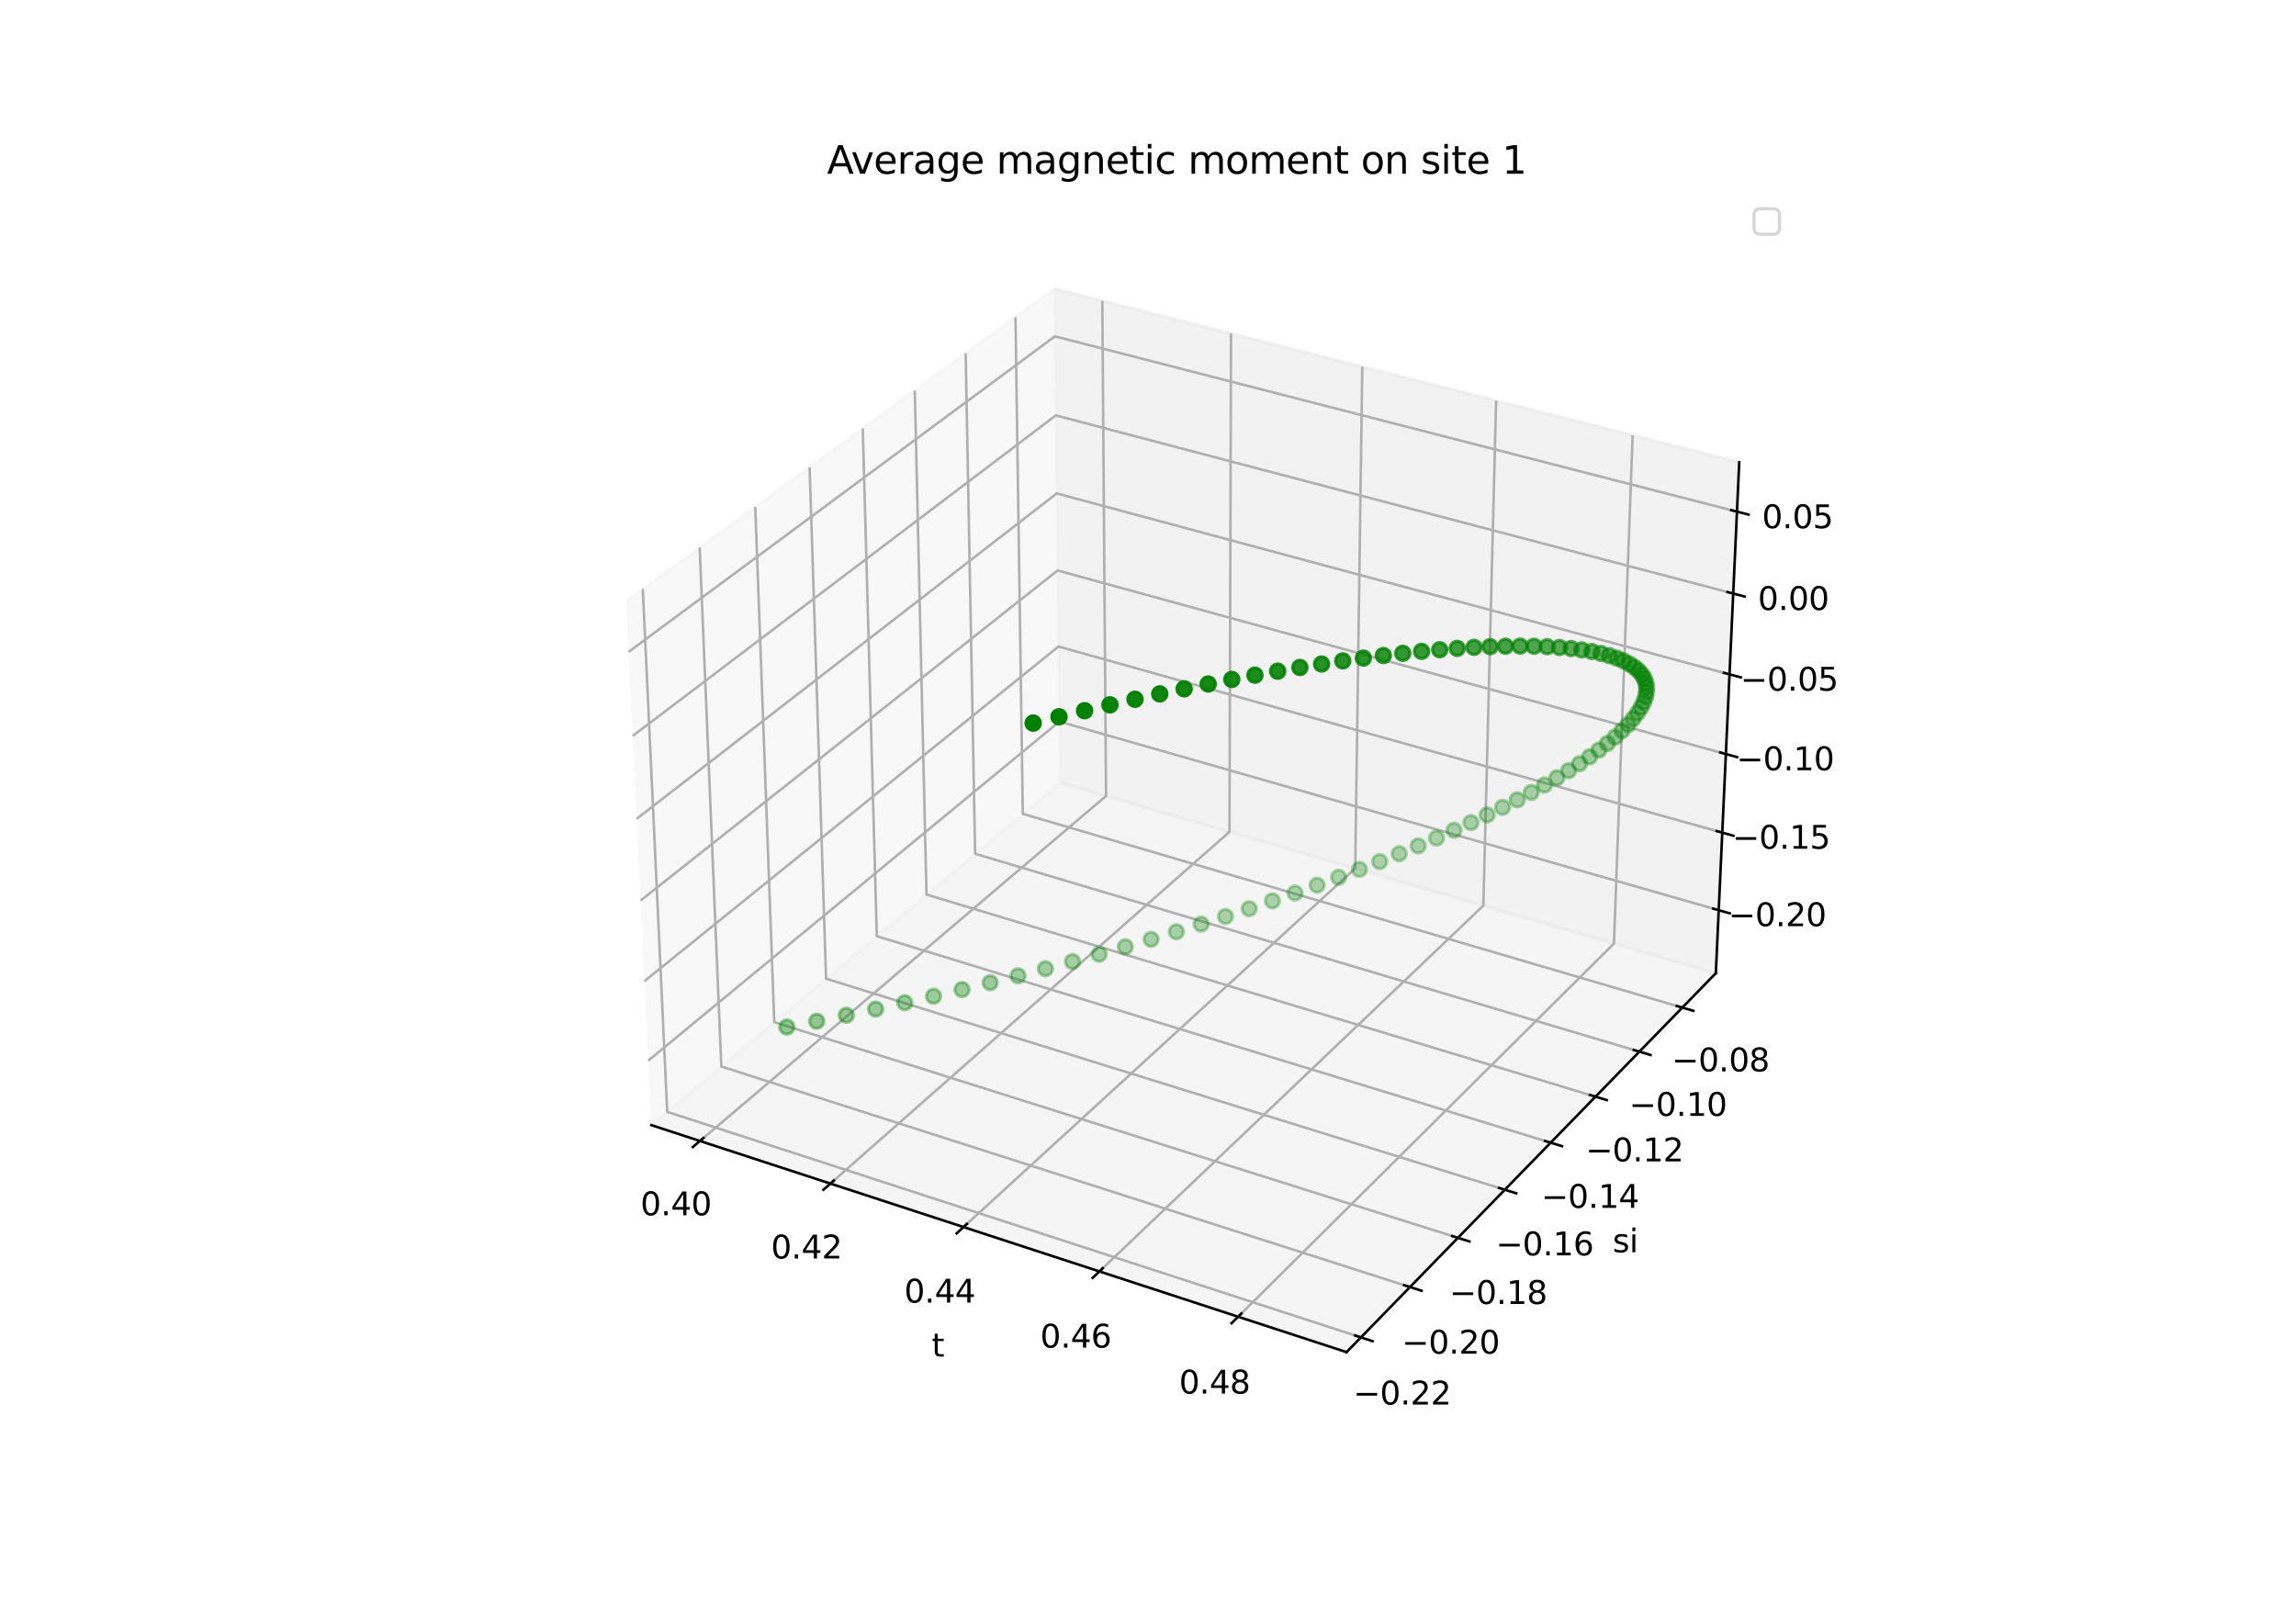 <?xml version="1.0" encoding="utf-8" standalone="no"?>
<!DOCTYPE svg PUBLIC "-//W3C//DTD SVG 1.1//EN"
  "http://www.w3.org/Graphics/SVG/1.1/DTD/svg11.dtd">
<svg xmlns:xlink="http://www.w3.org/1999/xlink" width="720pt" height="504pt" viewBox="0 0 720 504" xmlns="http://www.w3.org/2000/svg" version="1.1">
 <defs>
  <style type="text/css">*{stroke-linejoin: round; stroke-linecap: butt}</style>
 </defs>
 <g id="figure_1">
  <g id="patch_1">
   <path d="M 0 504 
L 720 504 
L 720 0 
L 0 0 
z
" style="fill: #ffffff"/>
  </g>
  <g id="patch_2">
   <path d="M 174.96 448.56 
L 563.04 448.56 
L 563.04 60.48 
L 174.96 60.48 
z
" style="fill: #ffffff"/>
  </g>
  <g id="pane3d_1">
   <g id="patch_3">
    <path d="M 204.263 352.872 
L 332.419 245.448 
L 330.638 90.525 
L 196.348 188.523 
" style="fill: #f2f2f2; opacity: 0.5; stroke: #f2f2f2; stroke-linejoin: miter"/>
   </g>
  </g>
  <g id="pane3d_2">
   <g id="patch_4">
    <path d="M 332.419 245.448 
L 538.065 305.222 
L 545.404 144.961 
L 330.638 90.525 
" style="fill: #e6e6e6; opacity: 0.5; stroke: #e6e6e6; stroke-linejoin: miter"/>
   </g>
  </g>
  <g id="pane3d_3">
   <g id="patch_5">
    <path d="M 204.263 352.872 
L 422.257 424.069 
L 538.065 305.222 
L 332.419 245.448 
" style="fill: #ececec; opacity: 0.5; stroke: #ececec; stroke-linejoin: miter"/>
   </g>
  </g>
  <g id="axis3d_1">
   <g id="line2d_1">
    <path d="M 204.263 352.872 
L 422.257 424.069 
" style="fill: none; stroke: #000000; stroke-width: 0.8; stroke-linecap: square"/>
   </g>
   <g id="text_1">
    <!-- t -->
    <g transform="translate(292.177 425.472) scale(0.1 -0.1)">
     <defs>
      <path id="DejaVuSans-74" d="M 1172 4494 
L 1172 3500 
L 2356 3500 
L 2356 3053 
L 1172 3053 
L 1172 1153 
Q 1172 725 1289 603 
Q 1406 481 1766 481 
L 2356 481 
L 2356 0 
L 1766 0 
Q 1100 0 847 248 
Q 594 497 594 1153 
L 594 3053 
L 172 3053 
L 172 3500 
L 594 3500 
L 594 4494 
L 1172 4494 
z
" transform="scale(0.016)"/>
     </defs>
     <use xlink:href="#DejaVuSans-74"/>
    </g>
   </g>
   <g id="Line3DCollection_1">
    <path d="M 219.49 357.845 
L 346.843 249.641 
L 345.672 94.335 
" style="fill: none; stroke: #b0b0b0; stroke-width: 0.8"/>
    <path d="M 260.401 371.207 
L 385.551 260.892 
L 386.039 104.567 
" style="fill: none; stroke: #b0b0b0; stroke-width: 0.8"/>
    <path d="M 302.149 384.842 
L 424.985 272.354 
L 427.197 114.999 
" style="fill: none; stroke: #b0b0b0; stroke-width: 0.8"/>
    <path d="M 344.76 398.758 
L 465.166 284.032 
L 469.167 125.638 
" style="fill: none; stroke: #b0b0b0; stroke-width: 0.8"/>
    <path d="M 388.26 412.966 
L 506.113 295.934 
L 511.976 136.488 
" style="fill: none; stroke: #b0b0b0; stroke-width: 0.8"/>
   </g>
   <g id="xtick_1">
    <g id="line2d_2">
     <path d="M 220.599 356.903 
L 217.267 359.734 
" style="fill: none; stroke: #000000; stroke-width: 0.8; stroke-linecap: square"/>
    </g>
    <g id="text_2">
     <!-- 0.40 -->
     <g transform="translate(200.838 381.146) scale(0.1 -0.1)">
      <defs>
       <path id="DejaVuSans-30" d="M 2034 4250 
Q 1547 4250 1301 3770 
Q 1056 3291 1056 2328 
Q 1056 1369 1301 889 
Q 1547 409 2034 409 
Q 2525 409 2770 889 
Q 3016 1369 3016 2328 
Q 3016 3291 2770 3770 
Q 2525 4250 2034 4250 
z
M 2034 4750 
Q 2819 4750 3233 4129 
Q 3647 3509 3647 2328 
Q 3647 1150 3233 529 
Q 2819 -91 2034 -91 
Q 1250 -91 836 529 
Q 422 1150 422 2328 
Q 422 3509 836 4129 
Q 1250 4750 2034 4750 
z
" transform="scale(0.016)"/>
       <path id="DejaVuSans-2e" d="M 684 794 
L 1344 794 
L 1344 0 
L 684 0 
L 684 794 
z
" transform="scale(0.016)"/>
       <path id="DejaVuSans-34" d="M 2419 4116 
L 825 1625 
L 2419 1625 
L 2419 4116 
z
M 2253 4666 
L 3047 4666 
L 3047 1625 
L 3713 1625 
L 3713 1100 
L 3047 1100 
L 3047 0 
L 2419 0 
L 2419 1100 
L 313 1100 
L 313 1709 
L 2253 4666 
z
" transform="scale(0.016)"/>
      </defs>
      <use xlink:href="#DejaVuSans-30"/>
      <use xlink:href="#DejaVuSans-2e" x="63.623"/>
      <use xlink:href="#DejaVuSans-34" x="95.41"/>
      <use xlink:href="#DejaVuSans-30" x="159.033"/>
     </g>
    </g>
   </g>
   <g id="xtick_2">
    <g id="line2d_3">
     <path d="M 261.492 370.245 
L 258.215 373.134 
" style="fill: none; stroke: #000000; stroke-width: 0.8; stroke-linecap: square"/>
    </g>
    <g id="text_3">
     <!-- 0.42 -->
     <g transform="translate(241.778 394.701) scale(0.1 -0.1)">
      <defs>
       <path id="DejaVuSans-32" d="M 1228 531 
L 3431 531 
L 3431 0 
L 469 0 
L 469 531 
Q 828 903 1448 1529 
Q 2069 2156 2228 2338 
Q 2531 2678 2651 2914 
Q 2772 3150 2772 3378 
Q 2772 3750 2511 3984 
Q 2250 4219 1831 4219 
Q 1534 4219 1204 4116 
Q 875 4013 500 3803 
L 500 4441 
Q 881 4594 1212 4672 
Q 1544 4750 1819 4750 
Q 2544 4750 2975 4387 
Q 3406 4025 3406 3419 
Q 3406 3131 3298 2873 
Q 3191 2616 2906 2266 
Q 2828 2175 2409 1742 
Q 1991 1309 1228 531 
z
" transform="scale(0.016)"/>
      </defs>
      <use xlink:href="#DejaVuSans-30"/>
      <use xlink:href="#DejaVuSans-2e" x="63.623"/>
      <use xlink:href="#DejaVuSans-34" x="95.41"/>
      <use xlink:href="#DejaVuSans-32" x="159.033"/>
     </g>
    </g>
   </g>
   <g id="xtick_3">
    <g id="line2d_4">
     <path d="M 303.22 383.86 
L 300.001 386.808 
" style="fill: none; stroke: #000000; stroke-width: 0.8; stroke-linecap: square"/>
    </g>
    <g id="text_4">
     <!-- 0.44 -->
     <g transform="translate(283.558 408.534) scale(0.1 -0.1)">
      <use xlink:href="#DejaVuSans-30"/>
      <use xlink:href="#DejaVuSans-2e" x="63.623"/>
      <use xlink:href="#DejaVuSans-34" x="95.41"/>
      <use xlink:href="#DejaVuSans-34" x="159.033"/>
     </g>
    </g>
   </g>
   <g id="xtick_4">
    <g id="line2d_5">
     <path d="M 345.811 397.757 
L 342.653 400.766 
" style="fill: none; stroke: #000000; stroke-width: 0.8; stroke-linecap: square"/>
    </g>
    <g id="text_5">
     <!-- 0.46 -->
     <g transform="translate(326.203 422.654) scale(0.1 -0.1)">
      <defs>
       <path id="DejaVuSans-36" d="M 2113 2584 
Q 1688 2584 1439 2293 
Q 1191 2003 1191 1497 
Q 1191 994 1439 701 
Q 1688 409 2113 409 
Q 2538 409 2786 701 
Q 3034 994 3034 1497 
Q 3034 2003 2786 2293 
Q 2538 2584 2113 2584 
z
M 3366 4563 
L 3366 3988 
Q 3128 4100 2886 4159 
Q 2644 4219 2406 4219 
Q 1781 4219 1451 3797 
Q 1122 3375 1075 2522 
Q 1259 2794 1537 2939 
Q 1816 3084 2150 3084 
Q 2853 3084 3261 2657 
Q 3669 2231 3669 1497 
Q 3669 778 3244 343 
Q 2819 -91 2113 -91 
Q 1303 -91 875 529 
Q 447 1150 447 2328 
Q 447 3434 972 4092 
Q 1497 4750 2381 4750 
Q 2619 4750 2861 4703 
Q 3103 4656 3366 4563 
z
" transform="scale(0.016)"/>
      </defs>
      <use xlink:href="#DejaVuSans-30"/>
      <use xlink:href="#DejaVuSans-2e" x="63.623"/>
      <use xlink:href="#DejaVuSans-34" x="95.41"/>
      <use xlink:href="#DejaVuSans-36" x="159.033"/>
     </g>
    </g>
   </g>
   <g id="xtick_5">
    <g id="line2d_6">
     <path d="M 389.29 411.943 
L 386.196 415.015 
" style="fill: none; stroke: #000000; stroke-width: 0.8; stroke-linecap: square"/>
    </g>
    <g id="text_6">
     <!-- 0.48 -->
     <g transform="translate(369.742 437.07) scale(0.1 -0.1)">
      <defs>
       <path id="DejaVuSans-38" d="M 2034 2216 
Q 1584 2216 1326 1975 
Q 1069 1734 1069 1313 
Q 1069 891 1326 650 
Q 1584 409 2034 409 
Q 2484 409 2743 651 
Q 3003 894 3003 1313 
Q 3003 1734 2745 1975 
Q 2488 2216 2034 2216 
z
M 1403 2484 
Q 997 2584 770 2862 
Q 544 3141 544 3541 
Q 544 4100 942 4425 
Q 1341 4750 2034 4750 
Q 2731 4750 3128 4425 
Q 3525 4100 3525 3541 
Q 3525 3141 3298 2862 
Q 3072 2584 2669 2484 
Q 3125 2378 3379 2068 
Q 3634 1759 3634 1313 
Q 3634 634 3220 271 
Q 2806 -91 2034 -91 
Q 1263 -91 848 271 
Q 434 634 434 1313 
Q 434 1759 690 2068 
Q 947 2378 1403 2484 
z
M 1172 3481 
Q 1172 3119 1398 2916 
Q 1625 2713 2034 2713 
Q 2441 2713 2670 2916 
Q 2900 3119 2900 3481 
Q 2900 3844 2670 4047 
Q 2441 4250 2034 4250 
Q 1625 4250 1398 4047 
Q 1172 3844 1172 3481 
z
" transform="scale(0.016)"/>
      </defs>
      <use xlink:href="#DejaVuSans-30"/>
      <use xlink:href="#DejaVuSans-2e" x="63.623"/>
      <use xlink:href="#DejaVuSans-34" x="95.41"/>
      <use xlink:href="#DejaVuSans-38" x="159.033"/>
     </g>
    </g>
   </g>
  </g>
  <g id="axis3d_2">
   <g id="line2d_7">
    <path d="M 538.065 305.222 
L 422.257 424.069 
" style="fill: none; stroke: #000000; stroke-width: 0.8; stroke-linecap: square"/>
   </g>
   <g id="text_7">
    <!-- si -->
    <g transform="translate(505.72 392.744) scale(0.1 -0.1)">
     <defs>
      <path id="DejaVuSans-73" d="M 2834 3397 
L 2834 2853 
Q 2591 2978 2328 3040 
Q 2066 3103 1784 3103 
Q 1356 3103 1142 2972 
Q 928 2841 928 2578 
Q 928 2378 1081 2264 
Q 1234 2150 1697 2047 
L 1894 2003 
Q 2506 1872 2764 1633 
Q 3022 1394 3022 966 
Q 3022 478 2636 193 
Q 2250 -91 1575 -91 
Q 1294 -91 989 -36 
Q 684 19 347 128 
L 347 722 
Q 666 556 975 473 
Q 1284 391 1588 391 
Q 1994 391 2212 530 
Q 2431 669 2431 922 
Q 2431 1156 2273 1281 
Q 2116 1406 1581 1522 
L 1381 1569 
Q 847 1681 609 1914 
Q 372 2147 372 2553 
Q 372 3047 722 3315 
Q 1072 3584 1716 3584 
Q 2034 3584 2315 3537 
Q 2597 3491 2834 3397 
z
" transform="scale(0.016)"/>
      <path id="DejaVuSans-69" d="M 603 3500 
L 1178 3500 
L 1178 0 
L 603 0 
L 603 3500 
z
M 603 4863 
L 1178 4863 
L 1178 4134 
L 603 4134 
L 603 4863 
z
" transform="scale(0.016)"/>
     </defs>
     <use xlink:href="#DejaVuSans-73"/>
     <use xlink:href="#DejaVuSans-69" x="52.1"/>
    </g>
   </g>
   <g id="Line3DCollection_2">
    <path d="M 201.575 184.708 
L 209.233 348.706 
L 426.768 419.44 
" style="fill: none; stroke: #b0b0b0; stroke-width: 0.8"/>
    <path d="M 219.407 171.696 
L 226.2 334.484 
L 442.153 403.651 
" style="fill: none; stroke: #b0b0b0; stroke-width: 0.8"/>
    <path d="M 236.839 158.975 
L 242.802 320.568 
L 457.19 388.219 
" style="fill: none; stroke: #b0b0b0; stroke-width: 0.8"/>
    <path d="M 253.884 146.536 
L 259.051 306.947 
L 471.892 373.132 
" style="fill: none; stroke: #b0b0b0; stroke-width: 0.8"/>
    <path d="M 270.554 134.371 
L 274.959 293.613 
L 486.268 358.378 
" style="fill: none; stroke: #b0b0b0; stroke-width: 0.8"/>
    <path d="M 286.863 122.47 
L 290.536 280.556 
L 500.33 343.947 
" style="fill: none; stroke: #b0b0b0; stroke-width: 0.8"/>
    <path d="M 302.821 110.824 
L 305.793 267.767 
L 514.088 329.828 
" style="fill: none; stroke: #b0b0b0; stroke-width: 0.8"/>
    <path d="M 318.44 99.426 
L 320.739 255.24 
L 527.552 316.011 
" style="fill: none; stroke: #b0b0b0; stroke-width: 0.8"/>
   </g>
   <g id="xtick_6">
    <g id="line2d_8">
     <path d="M 424.934 418.844 
L 430.439 420.634 
" style="fill: none; stroke: #000000; stroke-width: 0.8; stroke-linecap: square"/>
    </g>
    <g id="text_8">
     <!-- −0.22 -->
     <g transform="translate(424.355 440.496) scale(0.1 -0.1)">
      <defs>
       <path id="DejaVuSans-2212" d="M 678 2272 
L 4684 2272 
L 4684 1741 
L 678 1741 
L 678 2272 
z
" transform="scale(0.016)"/>
      </defs>
      <use xlink:href="#DejaVuSans-2212"/>
      <use xlink:href="#DejaVuSans-30" x="83.789"/>
      <use xlink:href="#DejaVuSans-2e" x="147.412"/>
      <use xlink:href="#DejaVuSans-32" x="179.199"/>
      <use xlink:href="#DejaVuSans-32" x="242.822"/>
     </g>
    </g>
   </g>
   <g id="xtick_7">
    <g id="line2d_9">
     <path d="M 440.334 403.068 
L 445.796 404.818 
" style="fill: none; stroke: #000000; stroke-width: 0.8; stroke-linecap: square"/>
    </g>
    <g id="text_9">
     <!-- −0.20 -->
     <g transform="translate(439.599 424.546) scale(0.1 -0.1)">
      <use xlink:href="#DejaVuSans-2212"/>
      <use xlink:href="#DejaVuSans-30" x="83.789"/>
      <use xlink:href="#DejaVuSans-2e" x="147.412"/>
      <use xlink:href="#DejaVuSans-32" x="179.199"/>
      <use xlink:href="#DejaVuSans-30" x="242.822"/>
     </g>
    </g>
   </g>
   <g id="xtick_8">
    <g id="line2d_10">
     <path d="M 455.386 387.649 
L 460.805 389.359 
" style="fill: none; stroke: #000000; stroke-width: 0.8; stroke-linecap: square"/>
    </g>
    <g id="text_10">
     <!-- −0.18 -->
     <g transform="translate(454.498 408.958) scale(0.1 -0.1)">
      <defs>
       <path id="DejaVuSans-31" d="M 794 531 
L 1825 531 
L 1825 4091 
L 703 3866 
L 703 4441 
L 1819 4666 
L 2450 4666 
L 2450 531 
L 3481 531 
L 3481 0 
L 794 0 
L 794 531 
z
" transform="scale(0.016)"/>
      </defs>
      <use xlink:href="#DejaVuSans-2212"/>
      <use xlink:href="#DejaVuSans-30" x="83.789"/>
      <use xlink:href="#DejaVuSans-2e" x="147.412"/>
      <use xlink:href="#DejaVuSans-31" x="179.199"/>
      <use xlink:href="#DejaVuSans-38" x="242.822"/>
     </g>
    </g>
   </g>
   <g id="xtick_9">
    <g id="line2d_11">
     <path d="M 470.101 372.575 
L 475.478 374.247 
" style="fill: none; stroke: #000000; stroke-width: 0.8; stroke-linecap: square"/>
    </g>
    <g id="text_11">
     <!-- −0.16 -->
     <g transform="translate(469.064 393.718) scale(0.1 -0.1)">
      <use xlink:href="#DejaVuSans-2212"/>
      <use xlink:href="#DejaVuSans-30" x="83.789"/>
      <use xlink:href="#DejaVuSans-2e" x="147.412"/>
      <use xlink:href="#DejaVuSans-31" x="179.199"/>
      <use xlink:href="#DejaVuSans-36" x="242.822"/>
     </g>
    </g>
   </g>
   <g id="xtick_10">
    <g id="line2d_12">
     <path d="M 484.491 357.833 
L 489.827 359.469 
" style="fill: none; stroke: #000000; stroke-width: 0.8; stroke-linecap: square"/>
    </g>
    <g id="text_12">
     <!-- −0.14 -->
     <g transform="translate(483.308 378.814) scale(0.1 -0.1)">
      <use xlink:href="#DejaVuSans-2212"/>
      <use xlink:href="#DejaVuSans-30" x="83.789"/>
      <use xlink:href="#DejaVuSans-2e" x="147.412"/>
      <use xlink:href="#DejaVuSans-31" x="179.199"/>
      <use xlink:href="#DejaVuSans-34" x="242.822"/>
     </g>
    </g>
   </g>
   <g id="xtick_11">
    <g id="line2d_13">
     <path d="M 498.567 343.414 
L 503.861 345.014 
" style="fill: none; stroke: #000000; stroke-width: 0.8; stroke-linecap: square"/>
    </g>
    <g id="text_13">
     <!-- −0.12 -->
     <g transform="translate(497.241 364.237) scale(0.1 -0.1)">
      <use xlink:href="#DejaVuSans-2212"/>
      <use xlink:href="#DejaVuSans-30" x="83.789"/>
      <use xlink:href="#DejaVuSans-2e" x="147.412"/>
      <use xlink:href="#DejaVuSans-31" x="179.199"/>
      <use xlink:href="#DejaVuSans-32" x="242.822"/>
     </g>
    </g>
   </g>
   <g id="xtick_12">
    <g id="line2d_14">
     <path d="M 512.339 329.306 
L 517.592 330.872 
" style="fill: none; stroke: #000000; stroke-width: 0.8; stroke-linecap: square"/>
    </g>
    <g id="text_14">
     <!-- −0.10 -->
     <g transform="translate(510.872 349.975) scale(0.1 -0.1)">
      <use xlink:href="#DejaVuSans-2212"/>
      <use xlink:href="#DejaVuSans-30" x="83.789"/>
      <use xlink:href="#DejaVuSans-2e" x="147.412"/>
      <use xlink:href="#DejaVuSans-31" x="179.199"/>
      <use xlink:href="#DejaVuSans-30" x="242.822"/>
     </g>
    </g>
   </g>
   <g id="xtick_13">
    <g id="line2d_15">
     <path d="M 525.816 315.5 
L 531.029 317.032 
" style="fill: none; stroke: #000000; stroke-width: 0.8; stroke-linecap: square"/>
    </g>
    <g id="text_15">
     <!-- −0.08 -->
     <g transform="translate(524.211 336.019) scale(0.1 -0.1)">
      <use xlink:href="#DejaVuSans-2212"/>
      <use xlink:href="#DejaVuSans-30" x="83.789"/>
      <use xlink:href="#DejaVuSans-2e" x="147.412"/>
      <use xlink:href="#DejaVuSans-30" x="179.199"/>
      <use xlink:href="#DejaVuSans-38" x="242.822"/>
     </g>
    </g>
   </g>
  </g>
  <g id="axis3d_3">
   <g id="line2d_16">
    <path d="M 538.065 305.222 
L 545.404 144.961 
" style="fill: none; stroke: #000000; stroke-width: 0.8; stroke-linecap: square"/>
   </g>
   <g id="Line3DCollection_3">
    <path d="M 538.97 285.459 
L 332.199 226.309 
L 203.288 332.636 
" style="fill: none; stroke: #b0b0b0; stroke-width: 0.8"/>
    <path d="M 540.084 261.137 
L 331.929 202.766 
L 202.088 307.717 
" style="fill: none; stroke: #b0b0b0; stroke-width: 0.8"/>
    <path d="M 541.213 236.483 
L 331.654 178.918 
L 200.871 282.447 
" style="fill: none; stroke: #b0b0b0; stroke-width: 0.8"/>
    <path d="M 542.357 211.491 
L 331.377 154.759 
L 199.637 256.817 
" style="fill: none; stroke: #b0b0b0; stroke-width: 0.8"/>
    <path d="M 543.518 186.154 
L 331.095 130.283 
L 198.385 230.819 
" style="fill: none; stroke: #b0b0b0; stroke-width: 0.8"/>
    <path d="M 544.694 160.465 
L 330.81 105.483 
L 197.115 204.446 
" style="fill: none; stroke: #b0b0b0; stroke-width: 0.8"/>
   </g>
   <g id="xtick_14">
    <g id="line2d_17">
     <path d="M 537.234 284.963 
L 542.446 286.454 
" style="fill: none; stroke: #000000; stroke-width: 0.8; stroke-linecap: square"/>
    </g>
    <g id="text_16">
     <!-- −0.20 -->
     <g transform="translate(542.012 290.477) scale(0.1 -0.1)">
      <use xlink:href="#DejaVuSans-2212"/>
      <use xlink:href="#DejaVuSans-30" x="83.789"/>
      <use xlink:href="#DejaVuSans-2e" x="147.412"/>
      <use xlink:href="#DejaVuSans-32" x="179.199"/>
      <use xlink:href="#DejaVuSans-30" x="242.822"/>
     </g>
    </g>
   </g>
   <g id="xtick_15">
    <g id="line2d_18">
     <path d="M 538.336 260.646 
L 543.584 262.118 
" style="fill: none; stroke: #000000; stroke-width: 0.8; stroke-linecap: square"/>
    </g>
    <g id="text_17">
     <!-- −0.15 -->
     <g transform="translate(543.248 266.187) scale(0.1 -0.1)">
      <defs>
       <path id="DejaVuSans-35" d="M 691 4666 
L 3169 4666 
L 3169 4134 
L 1269 4134 
L 1269 2991 
Q 1406 3038 1543 3061 
Q 1681 3084 1819 3084 
Q 2600 3084 3056 2656 
Q 3513 2228 3513 1497 
Q 3513 744 3044 326 
Q 2575 -91 1722 -91 
Q 1428 -91 1123 -41 
Q 819 9 494 109 
L 494 744 
Q 775 591 1075 516 
Q 1375 441 1709 441 
Q 2250 441 2565 725 
Q 2881 1009 2881 1497 
Q 2881 1984 2565 2268 
Q 2250 2553 1709 2553 
Q 1456 2553 1204 2497 
Q 953 2441 691 2322 
L 691 4666 
z
" transform="scale(0.016)"/>
      </defs>
      <use xlink:href="#DejaVuSans-2212"/>
      <use xlink:href="#DejaVuSans-30" x="83.789"/>
      <use xlink:href="#DejaVuSans-2e" x="147.412"/>
      <use xlink:href="#DejaVuSans-31" x="179.199"/>
      <use xlink:href="#DejaVuSans-35" x="242.822"/>
     </g>
    </g>
   </g>
   <g id="xtick_16">
    <g id="line2d_19">
     <path d="M 539.453 235.999 
L 544.738 237.451 
" style="fill: none; stroke: #000000; stroke-width: 0.8; stroke-linecap: square"/>
    </g>
    <g id="text_18">
     <!-- −0.10 -->
     <g transform="translate(544.5 241.568) scale(0.1 -0.1)">
      <use xlink:href="#DejaVuSans-2212"/>
      <use xlink:href="#DejaVuSans-30" x="83.789"/>
      <use xlink:href="#DejaVuSans-2e" x="147.412"/>
      <use xlink:href="#DejaVuSans-31" x="179.199"/>
      <use xlink:href="#DejaVuSans-30" x="242.822"/>
     </g>
    </g>
   </g>
   <g id="xtick_17">
    <g id="line2d_20">
     <path d="M 540.584 211.014 
L 545.907 212.445 
" style="fill: none; stroke: #000000; stroke-width: 0.8; stroke-linecap: square"/>
    </g>
    <g id="text_19">
     <!-- −0.05 -->
     <g transform="translate(545.769 216.611) scale(0.1 -0.1)">
      <use xlink:href="#DejaVuSans-2212"/>
      <use xlink:href="#DejaVuSans-30" x="83.789"/>
      <use xlink:href="#DejaVuSans-2e" x="147.412"/>
      <use xlink:href="#DejaVuSans-30" x="179.199"/>
      <use xlink:href="#DejaVuSans-35" x="242.822"/>
     </g>
    </g>
   </g>
   <g id="xtick_18">
    <g id="line2d_21">
     <path d="M 541.732 185.684 
L 547.093 187.094 
" style="fill: none; stroke: #000000; stroke-width: 0.8; stroke-linecap: square"/>
    </g>
    <g id="text_20">
     <!-- 0.00 -->
     <g transform="translate(551.246 191.311) scale(0.1 -0.1)">
      <use xlink:href="#DejaVuSans-30"/>
      <use xlink:href="#DejaVuSans-2e" x="63.623"/>
      <use xlink:href="#DejaVuSans-30" x="95.41"/>
      <use xlink:href="#DejaVuSans-30" x="159.033"/>
     </g>
    </g>
   </g>
   <g id="xtick_19">
    <g id="line2d_22">
     <path d="M 542.896 160.002 
L 548.295 161.39 
" style="fill: none; stroke: #000000; stroke-width: 0.8; stroke-linecap: square"/>
    </g>
    <g id="text_21">
     <!-- 0.05 -->
     <g transform="translate(552.55 165.66) scale(0.1 -0.1)">
      <use xlink:href="#DejaVuSans-30"/>
      <use xlink:href="#DejaVuSans-2e" x="63.623"/>
      <use xlink:href="#DejaVuSans-30" x="95.41"/>
      <use xlink:href="#DejaVuSans-35" x="159.033"/>
     </g>
    </g>
   </g>
  </g>
  <g id="axes_1">
   <g id="Path3DCollection_1">
    <defs>
     <path id="C0_0_d022807851" d="M 0 2.236 
C 0.593 2.236 1.162 2 1.581 1.581 
C 2 1.162 2.236 0.593 2.236 -0 
C 2.236 -0.593 2 -1.162 1.581 -1.581 
C 1.162 -2 0.593 -2.236 0 -2.236 
C -0.593 -2.236 -1.162 -2 -1.581 -1.581 
C -2 -1.162 -2.236 -0.593 -2.236 0 
C -2.236 0.593 -2 1.162 -1.581 1.581 
C -1.162 2 -0.593 2.236 0 2.236 
z
"/>
    </defs>
    <g clip-path="url(#p19b133219f)">
     <use xlink:href="#C0_0_d022807851" x="426.309" y="272.679" style="fill: #008000; fill-opacity: 0.3; stroke: #008000; stroke-opacity: 0.3"/>
    </g>
    <g clip-path="url(#p19b133219f)">
     <use xlink:href="#C0_0_d022807851" x="419.767" y="275.149" style="fill: #008000; fill-opacity: 0.3; stroke: #008000; stroke-opacity: 0.3"/>
    </g>
    <g clip-path="url(#p19b133219f)">
     <use xlink:href="#C0_0_d022807851" x="432.653" y="270.209" style="fill: #008000; fill-opacity: 0.3; stroke: #008000; stroke-opacity: 0.3"/>
    </g>
    <g clip-path="url(#p19b133219f)">
     <use xlink:href="#C0_0_d022807851" x="413.035" y="277.618" style="fill: #008000; fill-opacity: 0.301; stroke: #008000; stroke-opacity: 0.301"/>
    </g>
    <g clip-path="url(#p19b133219f)">
     <use xlink:href="#C0_0_d022807851" x="438.797" y="267.744" style="fill: #008000; fill-opacity: 0.301; stroke: #008000; stroke-opacity: 0.301"/>
    </g>
    <g clip-path="url(#p19b133219f)">
     <use xlink:href="#C0_0_d022807851" x="406.115" y="280.082" style="fill: #008000; fill-opacity: 0.302; stroke: #008000; stroke-opacity: 0.302"/>
    </g>
    <g clip-path="url(#p19b133219f)">
     <use xlink:href="#C0_0_d022807851" x="444.735" y="265.286" style="fill: #008000; fill-opacity: 0.302; stroke: #008000; stroke-opacity: 0.302"/>
    </g>
    <g clip-path="url(#p19b133219f)">
     <use xlink:href="#C0_0_d022807851" x="399.014" y="282.538" style="fill: #008000; fill-opacity: 0.303; stroke: #008000; stroke-opacity: 0.303"/>
    </g>
    <g clip-path="url(#p19b133219f)">
     <use xlink:href="#C0_0_d022807851" x="450.463" y="262.837" style="fill: #008000; fill-opacity: 0.304; stroke: #008000; stroke-opacity: 0.304"/>
    </g>
    <g clip-path="url(#p19b133219f)">
     <use xlink:href="#C0_0_d022807851" x="391.737" y="284.984" style="fill: #008000; fill-opacity: 0.305; stroke: #008000; stroke-opacity: 0.305"/>
    </g>
    <g clip-path="url(#p19b133219f)">
     <use xlink:href="#C0_0_d022807851" x="455.976" y="260.401" style="fill: #008000; fill-opacity: 0.306; stroke: #008000; stroke-opacity: 0.306"/>
    </g>
    <g clip-path="url(#p19b133219f)">
     <use xlink:href="#C0_0_d022807851" x="384.288" y="287.416" style="fill: #008000; fill-opacity: 0.308; stroke: #008000; stroke-opacity: 0.308"/>
    </g>
    <g clip-path="url(#p19b133219f)">
     <use xlink:href="#C0_0_d022807851" x="461.271" y="257.981" style="fill: #008000; fill-opacity: 0.308; stroke: #008000; stroke-opacity: 0.308"/>
    </g>
    <g clip-path="url(#p19b133219f)">
     <use xlink:href="#C0_0_d022807851" x="376.674" y="289.832" style="fill: #008000; fill-opacity: 0.311; stroke: #008000; stroke-opacity: 0.311"/>
    </g>
    <g clip-path="url(#p19b133219f)">
     <use xlink:href="#C0_0_d022807851" x="466.344" y="255.578" style="fill: #008000; fill-opacity: 0.311; stroke: #008000; stroke-opacity: 0.311"/>
    </g>
    <g clip-path="url(#p19b133219f)">
     <use xlink:href="#C0_0_d022807851" x="368.901" y="292.228" style="fill: #008000; fill-opacity: 0.314; stroke: #008000; stroke-opacity: 0.314"/>
    </g>
    <g clip-path="url(#p19b133219f)">
     <use xlink:href="#C0_0_d022807851" x="471.19" y="253.197" style="fill: #008000; fill-opacity: 0.315; stroke: #008000; stroke-opacity: 0.315"/>
    </g>
    <g clip-path="url(#p19b133219f)">
     <use xlink:href="#C0_0_d022807851" x="360.973" y="294.602" style="fill: #008000; fill-opacity: 0.318; stroke: #008000; stroke-opacity: 0.318"/>
    </g>
    <g clip-path="url(#p19b133219f)">
     <use xlink:href="#C0_0_d022807851" x="475.806" y="250.84" style="fill: #008000; fill-opacity: 0.319; stroke: #008000; stroke-opacity: 0.319"/>
    </g>
    <g clip-path="url(#p19b133219f)">
     <use xlink:href="#C0_0_d022807851" x="352.897" y="296.951" style="fill: #008000; fill-opacity: 0.322; stroke: #008000; stroke-opacity: 0.322"/>
    </g>
    <g clip-path="url(#p19b133219f)">
     <use xlink:href="#C0_0_d022807851" x="480.189" y="248.51" style="fill: #008000; fill-opacity: 0.323; stroke: #008000; stroke-opacity: 0.323"/>
    </g>
    <g clip-path="url(#p19b133219f)">
     <use xlink:href="#C0_0_d022807851" x="344.679" y="299.271" style="fill: #008000; fill-opacity: 0.327; stroke: #008000; stroke-opacity: 0.327"/>
    </g>
    <g clip-path="url(#p19b133219f)">
     <use xlink:href="#C0_0_d022807851" x="484.335" y="246.209" style="fill: #008000; fill-opacity: 0.328; stroke: #008000; stroke-opacity: 0.328"/>
    </g>
    <g clip-path="url(#p19b133219f)">
     <use xlink:href="#C0_0_d022807851" x="336.325" y="301.561" style="fill: #008000; fill-opacity: 0.332; stroke: #008000; stroke-opacity: 0.332"/>
    </g>
    <g clip-path="url(#p19b133219f)">
     <use xlink:href="#C0_0_d022807851" x="488.241" y="243.941" style="fill: #008000; fill-opacity: 0.333; stroke: #008000; stroke-opacity: 0.333"/>
    </g>
    <g clip-path="url(#p19b133219f)">
     <use xlink:href="#C0_0_d022807851" x="327.842" y="303.817" style="fill: #008000; fill-opacity: 0.337; stroke: #008000; stroke-opacity: 0.337"/>
    </g>
    <g clip-path="url(#p19b133219f)">
     <use xlink:href="#C0_0_d022807851" x="491.904" y="241.707" style="fill: #008000; fill-opacity: 0.339; stroke: #008000; stroke-opacity: 0.339"/>
    </g>
    <g clip-path="url(#p19b133219f)">
     <use xlink:href="#C0_0_d022807851" x="319.235" y="306.035" style="fill: #008000; fill-opacity: 0.343; stroke: #008000; stroke-opacity: 0.343"/>
    </g>
    <g clip-path="url(#p19b133219f)">
     <use xlink:href="#C0_0_d022807851" x="495.321" y="239.511" style="fill: #008000; fill-opacity: 0.345; stroke: #008000; stroke-opacity: 0.345"/>
    </g>
    <g clip-path="url(#p19b133219f)">
     <use xlink:href="#C0_0_d022807851" x="310.512" y="308.214" style="fill: #008000; fill-opacity: 0.35; stroke: #008000; stroke-opacity: 0.35"/>
    </g>
    <g clip-path="url(#p19b133219f)">
     <use xlink:href="#C0_0_d022807851" x="498.49" y="237.355" style="fill: #008000; fill-opacity: 0.351; stroke: #008000; stroke-opacity: 0.351"/>
    </g>
    <g clip-path="url(#p19b133219f)">
     <use xlink:href="#C0_0_d022807851" x="301.679" y="310.351" style="fill: #008000; fill-opacity: 0.356; stroke: #008000; stroke-opacity: 0.356"/>
    </g>
    <g clip-path="url(#p19b133219f)">
     <use xlink:href="#C0_0_d022807851" x="501.407" y="235.242" style="fill: #008000; fill-opacity: 0.358; stroke: #008000; stroke-opacity: 0.358"/>
    </g>
    <g clip-path="url(#p19b133219f)">
     <use xlink:href="#C0_0_d022807851" x="292.743" y="312.441" style="fill: #008000; fill-opacity: 0.363; stroke: #008000; stroke-opacity: 0.363"/>
    </g>
    <g clip-path="url(#p19b133219f)">
     <use xlink:href="#C0_0_d022807851" x="504.07" y="233.174" style="fill: #008000; fill-opacity: 0.365; stroke: #008000; stroke-opacity: 0.365"/>
    </g>
    <g clip-path="url(#p19b133219f)">
     <use xlink:href="#C0_0_d022807851" x="283.71" y="314.484" style="fill: #008000; fill-opacity: 0.371; stroke: #008000; stroke-opacity: 0.371"/>
    </g>
    <g clip-path="url(#p19b133219f)">
     <use xlink:href="#C0_0_d022807851" x="506.477" y="231.154" style="fill: #008000; fill-opacity: 0.373; stroke: #008000; stroke-opacity: 0.373"/>
    </g>
    <g clip-path="url(#p19b133219f)">
     <use xlink:href="#C0_0_d022807851" x="274.589" y="316.475" style="fill: #008000; fill-opacity: 0.379; stroke: #008000; stroke-opacity: 0.379"/>
    </g>
    <g clip-path="url(#p19b133219f)">
     <use xlink:href="#C0_0_d022807851" x="508.627" y="229.185" style="fill: #008000; fill-opacity: 0.381; stroke: #008000; stroke-opacity: 0.381"/>
    </g>
    <g clip-path="url(#p19b133219f)">
     <use xlink:href="#C0_0_d022807851" x="265.386" y="318.413" style="fill: #008000; fill-opacity: 0.387; stroke: #008000; stroke-opacity: 0.387"/>
    </g>
    <g clip-path="url(#p19b133219f)">
     <use xlink:href="#C0_0_d022807851" x="510.516" y="227.269" style="fill: #008000; fill-opacity: 0.39; stroke: #008000; stroke-opacity: 0.39"/>
    </g>
    <g clip-path="url(#p19b133219f)">
     <use xlink:href="#C0_0_d022807851" x="256.108" y="320.294" style="fill: #008000; fill-opacity: 0.396; stroke: #008000; stroke-opacity: 0.396"/>
    </g>
    <g clip-path="url(#p19b133219f)">
     <use xlink:href="#C0_0_d022807851" x="512.145" y="225.408" style="fill: #008000; fill-opacity: 0.399; stroke: #008000; stroke-opacity: 0.399"/>
    </g>
    <g clip-path="url(#p19b133219f)">
     <use xlink:href="#C0_0_d022807851" x="246.763" y="322.115" style="fill: #008000; fill-opacity: 0.405; stroke: #008000; stroke-opacity: 0.405"/>
    </g>
    <g clip-path="url(#p19b133219f)">
     <use xlink:href="#C0_0_d022807851" x="513.51" y="223.605" style="fill: #008000; fill-opacity: 0.408; stroke: #008000; stroke-opacity: 0.408"/>
    </g>
    <g clip-path="url(#p19b133219f)">
     <use xlink:href="#C0_0_d022807851" x="514.611" y="221.861" style="fill: #008000; fill-opacity: 0.418; stroke: #008000; stroke-opacity: 0.418"/>
    </g>
    <g clip-path="url(#p19b133219f)">
     <use xlink:href="#C0_0_d022807851" x="515.446" y="220.181" style="fill: #008000; fill-opacity: 0.428; stroke: #008000; stroke-opacity: 0.428"/>
    </g>
    <g clip-path="url(#p19b133219f)">
     <use xlink:href="#C0_0_d022807851" x="516.015" y="218.565" style="fill: #008000; fill-opacity: 0.438; stroke: #008000; stroke-opacity: 0.438"/>
    </g>
    <g clip-path="url(#p19b133219f)">
     <use xlink:href="#C0_0_d022807851" x="516.317" y="217.015" style="fill: #008000; fill-opacity: 0.449; stroke: #008000; stroke-opacity: 0.449"/>
    </g>
    <g clip-path="url(#p19b133219f)">
     <use xlink:href="#C0_0_d022807851" x="516.352" y="215.535" style="fill: #008000; fill-opacity: 0.46; stroke: #008000; stroke-opacity: 0.46"/>
    </g>
    <g clip-path="url(#p19b133219f)">
     <use xlink:href="#C0_0_d022807851" x="516.119" y="214.125" style="fill: #008000; fill-opacity: 0.471; stroke: #008000; stroke-opacity: 0.471"/>
    </g>
    <g clip-path="url(#p19b133219f)">
     <use xlink:href="#C0_0_d022807851" x="515.619" y="212.789" style="fill: #008000; fill-opacity: 0.483; stroke: #008000; stroke-opacity: 0.483"/>
    </g>
    <g clip-path="url(#p19b133219f)">
     <use xlink:href="#C0_0_d022807851" x="514.85" y="211.527" style="fill: #008000; fill-opacity: 0.495; stroke: #008000; stroke-opacity: 0.495"/>
    </g>
    <g clip-path="url(#p19b133219f)">
     <use xlink:href="#C0_0_d022807851" x="513.815" y="210.342" style="fill: #008000; fill-opacity: 0.507; stroke: #008000; stroke-opacity: 0.507"/>
    </g>
    <g clip-path="url(#p19b133219f)">
     <use xlink:href="#C0_0_d022807851" x="512.513" y="209.236" style="fill: #008000; fill-opacity: 0.519; stroke: #008000; stroke-opacity: 0.519"/>
    </g>
    <g clip-path="url(#p19b133219f)">
     <use xlink:href="#C0_0_d022807851" x="510.945" y="208.21" style="fill: #008000; fill-opacity: 0.532; stroke: #008000; stroke-opacity: 0.532"/>
    </g>
    <g clip-path="url(#p19b133219f)">
     <use xlink:href="#C0_0_d022807851" x="509.113" y="207.266" style="fill: #008000; fill-opacity: 0.545; stroke: #008000; stroke-opacity: 0.545"/>
    </g>
    <g clip-path="url(#p19b133219f)">
     <use xlink:href="#C0_0_d022807851" x="507.018" y="206.405" style="fill: #008000; fill-opacity: 0.558; stroke: #008000; stroke-opacity: 0.558"/>
    </g>
    <g clip-path="url(#p19b133219f)">
     <use xlink:href="#C0_0_d022807851" x="504.661" y="205.629" style="fill: #008000; fill-opacity: 0.572; stroke: #008000; stroke-opacity: 0.572"/>
    </g>
    <g clip-path="url(#p19b133219f)">
     <use xlink:href="#C0_0_d022807851" x="502.045" y="204.94" style="fill: #008000; fill-opacity: 0.585; stroke: #008000; stroke-opacity: 0.585"/>
    </g>
    <g clip-path="url(#p19b133219f)">
     <use xlink:href="#C0_0_d022807851" x="499.172" y="204.338" style="fill: #008000; fill-opacity: 0.599; stroke: #008000; stroke-opacity: 0.599"/>
    </g>
    <g clip-path="url(#p19b133219f)">
     <use xlink:href="#C0_0_d022807851" x="496.044" y="203.825" style="fill: #008000; fill-opacity: 0.613; stroke: #008000; stroke-opacity: 0.613"/>
    </g>
    <g clip-path="url(#p19b133219f)">
     <use xlink:href="#C0_0_d022807851" x="492.663" y="203.402" style="fill: #008000; fill-opacity: 0.627; stroke: #008000; stroke-opacity: 0.627"/>
    </g>
    <g clip-path="url(#p19b133219f)">
     <use xlink:href="#C0_0_d022807851" x="489.033" y="203.07" style="fill: #008000; fill-opacity: 0.642; stroke: #008000; stroke-opacity: 0.642"/>
    </g>
    <g clip-path="url(#p19b133219f)">
     <use xlink:href="#C0_0_d022807851" x="485.158" y="202.83" style="fill: #008000; fill-opacity: 0.656; stroke: #008000; stroke-opacity: 0.656"/>
    </g>
    <g clip-path="url(#p19b133219f)">
     <use xlink:href="#C0_0_d022807851" x="481.04" y="202.683" style="fill: #008000; fill-opacity: 0.671; stroke: #008000; stroke-opacity: 0.671"/>
    </g>
    <g clip-path="url(#p19b133219f)">
     <use xlink:href="#C0_0_d022807851" x="476.684" y="202.629" style="fill: #008000; fill-opacity: 0.685; stroke: #008000; stroke-opacity: 0.685"/>
    </g>
    <g clip-path="url(#p19b133219f)">
     <use xlink:href="#C0_0_d022807851" x="472.093" y="202.668" style="fill: #008000; fill-opacity: 0.7; stroke: #008000; stroke-opacity: 0.7"/>
    </g>
    <g clip-path="url(#p19b133219f)">
     <use xlink:href="#C0_0_d022807851" x="467.273" y="202.802" style="fill: #008000; fill-opacity: 0.715; stroke: #008000; stroke-opacity: 0.715"/>
    </g>
    <g clip-path="url(#p19b133219f)">
     <use xlink:href="#C0_0_d022807851" x="462.228" y="203.031" style="fill: #008000; fill-opacity: 0.729; stroke: #008000; stroke-opacity: 0.729"/>
    </g>
    <g clip-path="url(#p19b133219f)">
     <use xlink:href="#C0_0_d022807851" x="456.963" y="203.354" style="fill: #008000; fill-opacity: 0.744; stroke: #008000; stroke-opacity: 0.744"/>
    </g>
    <g clip-path="url(#p19b133219f)">
     <use xlink:href="#C0_0_d022807851" x="451.483" y="203.772" style="fill: #008000; fill-opacity: 0.759; stroke: #008000; stroke-opacity: 0.759"/>
    </g>
    <g clip-path="url(#p19b133219f)">
     <use xlink:href="#C0_0_d022807851" x="445.794" y="204.285" style="fill: #008000; fill-opacity: 0.774; stroke: #008000; stroke-opacity: 0.774"/>
    </g>
    <g clip-path="url(#p19b133219f)">
     <use xlink:href="#C0_0_d022807851" x="439.902" y="204.893" style="fill: #008000; fill-opacity: 0.788; stroke: #008000; stroke-opacity: 0.788"/>
    </g>
    <g clip-path="url(#p19b133219f)">
     <use xlink:href="#C0_0_d022807851" x="433.813" y="205.595" style="fill: #008000; fill-opacity: 0.803; stroke: #008000; stroke-opacity: 0.803"/>
    </g>
    <g clip-path="url(#p19b133219f)">
     <use xlink:href="#C0_0_d022807851" x="427.534" y="206.391" style="fill: #008000; fill-opacity: 0.817; stroke: #008000; stroke-opacity: 0.817"/>
    </g>
    <g clip-path="url(#p19b133219f)">
     <use xlink:href="#C0_0_d022807851" x="421.071" y="207.28" style="fill: #008000; fill-opacity: 0.832; stroke: #008000; stroke-opacity: 0.832"/>
    </g>
    <g clip-path="url(#p19b133219f)">
     <use xlink:href="#C0_0_d022807851" x="414.433" y="208.262" style="fill: #008000; fill-opacity: 0.846; stroke: #008000; stroke-opacity: 0.846"/>
    </g>
    <g clip-path="url(#p19b133219f)">
     <use xlink:href="#C0_0_d022807851" x="407.625" y="209.335" style="fill: #008000; fill-opacity: 0.86; stroke: #008000; stroke-opacity: 0.86"/>
    </g>
    <g clip-path="url(#p19b133219f)">
     <use xlink:href="#C0_0_d022807851" x="400.656" y="210.499" style="fill: #008000; fill-opacity: 0.874; stroke: #008000; stroke-opacity: 0.874"/>
    </g>
    <g clip-path="url(#p19b133219f)">
     <use xlink:href="#C0_0_d022807851" x="393.535" y="211.752" style="fill: #008000; fill-opacity: 0.888; stroke: #008000; stroke-opacity: 0.888"/>
    </g>
    <g clip-path="url(#p19b133219f)">
     <use xlink:href="#C0_0_d022807851" x="386.268" y="213.093" style="fill: #008000; fill-opacity: 0.902; stroke: #008000; stroke-opacity: 0.902"/>
    </g>
    <g clip-path="url(#p19b133219f)">
     <use xlink:href="#C0_0_d022807851" x="378.864" y="214.521" style="fill: #008000; fill-opacity: 0.915; stroke: #008000; stroke-opacity: 0.915"/>
    </g>
    <g clip-path="url(#p19b133219f)">
     <use xlink:href="#C0_0_d022807851" x="371.334" y="216.034" style="fill: #008000; fill-opacity: 0.928; stroke: #008000; stroke-opacity: 0.928"/>
    </g>
    <g clip-path="url(#p19b133219f)">
     <use xlink:href="#C0_0_d022807851" x="363.684" y="217.63" style="fill: #008000; fill-opacity: 0.941; stroke: #008000; stroke-opacity: 0.941"/>
    </g>
    <g clip-path="url(#p19b133219f)">
     <use xlink:href="#C0_0_d022807851" x="355.925" y="219.307" style="fill: #008000; fill-opacity: 0.953; stroke: #008000; stroke-opacity: 0.953"/>
    </g>
    <g clip-path="url(#p19b133219f)">
     <use xlink:href="#C0_0_d022807851" x="348.066" y="221.063" style="fill: #008000; fill-opacity: 0.965; stroke: #008000; stroke-opacity: 0.965"/>
    </g>
    <g clip-path="url(#p19b133219f)">
     <use xlink:href="#C0_0_d022807851" x="340.117" y="222.897" style="fill: #008000; fill-opacity: 0.977; stroke: #008000; stroke-opacity: 0.977"/>
    </g>
    <g clip-path="url(#p19b133219f)">
     <use xlink:href="#C0_0_d022807851" x="332.087" y="224.805" style="fill: #008000; fill-opacity: 0.989; stroke: #008000; stroke-opacity: 0.989"/>
    </g>
    <g clip-path="url(#p19b133219f)">
     <use xlink:href="#C0_0_d022807851" x="323.988" y="226.786" style="fill: #008000; stroke: #008000"/>
    </g>
   </g>
   <g id="text_22">
    <!-- Average magnetic moment on site 1 -->
    <g transform="translate(259.349 54.48) scale(0.12 -0.12)">
     <defs>
      <path id="DejaVuSans-41" d="M 2188 4044 
L 1331 1722 
L 3047 1722 
L 2188 4044 
z
M 1831 4666 
L 2547 4666 
L 4325 0 
L 3669 0 
L 3244 1197 
L 1141 1197 
L 716 0 
L 50 0 
L 1831 4666 
z
" transform="scale(0.016)"/>
      <path id="DejaVuSans-76" d="M 191 3500 
L 800 3500 
L 1894 563 
L 2988 3500 
L 3597 3500 
L 2284 0 
L 1503 0 
L 191 3500 
z
" transform="scale(0.016)"/>
      <path id="DejaVuSans-65" d="M 3597 1894 
L 3597 1613 
L 953 1613 
Q 991 1019 1311 708 
Q 1631 397 2203 397 
Q 2534 397 2845 478 
Q 3156 559 3463 722 
L 3463 178 
Q 3153 47 2828 -22 
Q 2503 -91 2169 -91 
Q 1331 -91 842 396 
Q 353 884 353 1716 
Q 353 2575 817 3079 
Q 1281 3584 2069 3584 
Q 2775 3584 3186 3129 
Q 3597 2675 3597 1894 
z
M 3022 2063 
Q 3016 2534 2758 2815 
Q 2500 3097 2075 3097 
Q 1594 3097 1305 2825 
Q 1016 2553 972 2059 
L 3022 2063 
z
" transform="scale(0.016)"/>
      <path id="DejaVuSans-72" d="M 2631 2963 
Q 2534 3019 2420 3045 
Q 2306 3072 2169 3072 
Q 1681 3072 1420 2755 
Q 1159 2438 1159 1844 
L 1159 0 
L 581 0 
L 581 3500 
L 1159 3500 
L 1159 2956 
Q 1341 3275 1631 3429 
Q 1922 3584 2338 3584 
Q 2397 3584 2469 3576 
Q 2541 3569 2628 3553 
L 2631 2963 
z
" transform="scale(0.016)"/>
      <path id="DejaVuSans-61" d="M 2194 1759 
Q 1497 1759 1228 1600 
Q 959 1441 959 1056 
Q 959 750 1161 570 
Q 1363 391 1709 391 
Q 2188 391 2477 730 
Q 2766 1069 2766 1631 
L 2766 1759 
L 2194 1759 
z
M 3341 1997 
L 3341 0 
L 2766 0 
L 2766 531 
Q 2569 213 2275 61 
Q 1981 -91 1556 -91 
Q 1019 -91 701 211 
Q 384 513 384 1019 
Q 384 1609 779 1909 
Q 1175 2209 1959 2209 
L 2766 2209 
L 2766 2266 
Q 2766 2663 2505 2880 
Q 2244 3097 1772 3097 
Q 1472 3097 1187 3025 
Q 903 2953 641 2809 
L 641 3341 
Q 956 3463 1253 3523 
Q 1550 3584 1831 3584 
Q 2591 3584 2966 3190 
Q 3341 2797 3341 1997 
z
" transform="scale(0.016)"/>
      <path id="DejaVuSans-67" d="M 2906 1791 
Q 2906 2416 2648 2759 
Q 2391 3103 1925 3103 
Q 1463 3103 1205 2759 
Q 947 2416 947 1791 
Q 947 1169 1205 825 
Q 1463 481 1925 481 
Q 2391 481 2648 825 
Q 2906 1169 2906 1791 
z
M 3481 434 
Q 3481 -459 3084 -895 
Q 2688 -1331 1869 -1331 
Q 1566 -1331 1297 -1286 
Q 1028 -1241 775 -1147 
L 775 -588 
Q 1028 -725 1275 -790 
Q 1522 -856 1778 -856 
Q 2344 -856 2625 -561 
Q 2906 -266 2906 331 
L 2906 616 
Q 2728 306 2450 153 
Q 2172 0 1784 0 
Q 1141 0 747 490 
Q 353 981 353 1791 
Q 353 2603 747 3093 
Q 1141 3584 1784 3584 
Q 2172 3584 2450 3431 
Q 2728 3278 2906 2969 
L 2906 3500 
L 3481 3500 
L 3481 434 
z
" transform="scale(0.016)"/>
      <path id="DejaVuSans-20" transform="scale(0.016)"/>
      <path id="DejaVuSans-6d" d="M 3328 2828 
Q 3544 3216 3844 3400 
Q 4144 3584 4550 3584 
Q 5097 3584 5394 3201 
Q 5691 2819 5691 2113 
L 5691 0 
L 5113 0 
L 5113 2094 
Q 5113 2597 4934 2840 
Q 4756 3084 4391 3084 
Q 3944 3084 3684 2787 
Q 3425 2491 3425 1978 
L 3425 0 
L 2847 0 
L 2847 2094 
Q 2847 2600 2669 2842 
Q 2491 3084 2119 3084 
Q 1678 3084 1418 2786 
Q 1159 2488 1159 1978 
L 1159 0 
L 581 0 
L 581 3500 
L 1159 3500 
L 1159 2956 
Q 1356 3278 1631 3431 
Q 1906 3584 2284 3584 
Q 2666 3584 2933 3390 
Q 3200 3197 3328 2828 
z
" transform="scale(0.016)"/>
      <path id="DejaVuSans-6e" d="M 3513 2113 
L 3513 0 
L 2938 0 
L 2938 2094 
Q 2938 2591 2744 2837 
Q 2550 3084 2163 3084 
Q 1697 3084 1428 2787 
Q 1159 2491 1159 1978 
L 1159 0 
L 581 0 
L 581 3500 
L 1159 3500 
L 1159 2956 
Q 1366 3272 1645 3428 
Q 1925 3584 2291 3584 
Q 2894 3584 3203 3211 
Q 3513 2838 3513 2113 
z
" transform="scale(0.016)"/>
      <path id="DejaVuSans-63" d="M 3122 3366 
L 3122 2828 
Q 2878 2963 2633 3030 
Q 2388 3097 2138 3097 
Q 1578 3097 1268 2742 
Q 959 2388 959 1747 
Q 959 1106 1268 751 
Q 1578 397 2138 397 
Q 2388 397 2633 464 
Q 2878 531 3122 666 
L 3122 134 
Q 2881 22 2623 -34 
Q 2366 -91 2075 -91 
Q 1284 -91 818 406 
Q 353 903 353 1747 
Q 353 2603 823 3093 
Q 1294 3584 2113 3584 
Q 2378 3584 2631 3529 
Q 2884 3475 3122 3366 
z
" transform="scale(0.016)"/>
      <path id="DejaVuSans-6f" d="M 1959 3097 
Q 1497 3097 1228 2736 
Q 959 2375 959 1747 
Q 959 1119 1226 758 
Q 1494 397 1959 397 
Q 2419 397 2687 759 
Q 2956 1122 2956 1747 
Q 2956 2369 2687 2733 
Q 2419 3097 1959 3097 
z
M 1959 3584 
Q 2709 3584 3137 3096 
Q 3566 2609 3566 1747 
Q 3566 888 3137 398 
Q 2709 -91 1959 -91 
Q 1206 -91 779 398 
Q 353 888 353 1747 
Q 353 2609 779 3096 
Q 1206 3584 1959 3584 
z
" transform="scale(0.016)"/>
     </defs>
     <use xlink:href="#DejaVuSans-41"/>
     <use xlink:href="#DejaVuSans-76" x="62.533"/>
     <use xlink:href="#DejaVuSans-65" x="121.713"/>
     <use xlink:href="#DejaVuSans-72" x="183.236"/>
     <use xlink:href="#DejaVuSans-61" x="224.35"/>
     <use xlink:href="#DejaVuSans-67" x="285.629"/>
     <use xlink:href="#DejaVuSans-65" x="349.105"/>
     <use xlink:href="#DejaVuSans-20" x="410.629"/>
     <use xlink:href="#DejaVuSans-6d" x="442.416"/>
     <use xlink:href="#DejaVuSans-61" x="539.828"/>
     <use xlink:href="#DejaVuSans-67" x="601.107"/>
     <use xlink:href="#DejaVuSans-6e" x="664.584"/>
     <use xlink:href="#DejaVuSans-65" x="727.963"/>
     <use xlink:href="#DejaVuSans-74" x="789.486"/>
     <use xlink:href="#DejaVuSans-69" x="828.695"/>
     <use xlink:href="#DejaVuSans-63" x="856.479"/>
     <use xlink:href="#DejaVuSans-20" x="911.459"/>
     <use xlink:href="#DejaVuSans-6d" x="943.246"/>
     <use xlink:href="#DejaVuSans-6f" x="1040.658"/>
     <use xlink:href="#DejaVuSans-6d" x="1101.84"/>
     <use xlink:href="#DejaVuSans-65" x="1199.252"/>
     <use xlink:href="#DejaVuSans-6e" x="1260.775"/>
     <use xlink:href="#DejaVuSans-74" x="1324.154"/>
     <use xlink:href="#DejaVuSans-20" x="1363.363"/>
     <use xlink:href="#DejaVuSans-6f" x="1395.15"/>
     <use xlink:href="#DejaVuSans-6e" x="1456.332"/>
     <use xlink:href="#DejaVuSans-20" x="1519.711"/>
     <use xlink:href="#DejaVuSans-73" x="1551.498"/>
     <use xlink:href="#DejaVuSans-69" x="1603.598"/>
     <use xlink:href="#DejaVuSans-74" x="1631.381"/>
     <use xlink:href="#DejaVuSans-65" x="1670.59"/>
     <use xlink:href="#DejaVuSans-20" x="1732.113"/>
     <use xlink:href="#DejaVuSans-31" x="1763.9"/>
    </g>
   </g>
   <g id="legend_1">
    <g id="patch_6">
     <path d="M 552.04 73.48 
L 556.04 73.48 
Q 558.04 73.48 558.04 71.48 
L 558.04 67.48 
Q 558.04 65.48 556.04 65.48 
L 552.04 65.48 
Q 550.04 65.48 550.04 67.48 
L 550.04 71.48 
Q 550.04 73.48 552.04 73.48 
z
" style="fill: #ffffff; opacity: 0.8; stroke: #cccccc; stroke-linejoin: miter"/>
    </g>
   </g>
  </g>
 </g>
 <defs>
  <clipPath id="p19b133219f">
   <rect x="174.96" y="60.48" width="388.08" height="388.08"/>
  </clipPath>
 </defs>
</svg>
